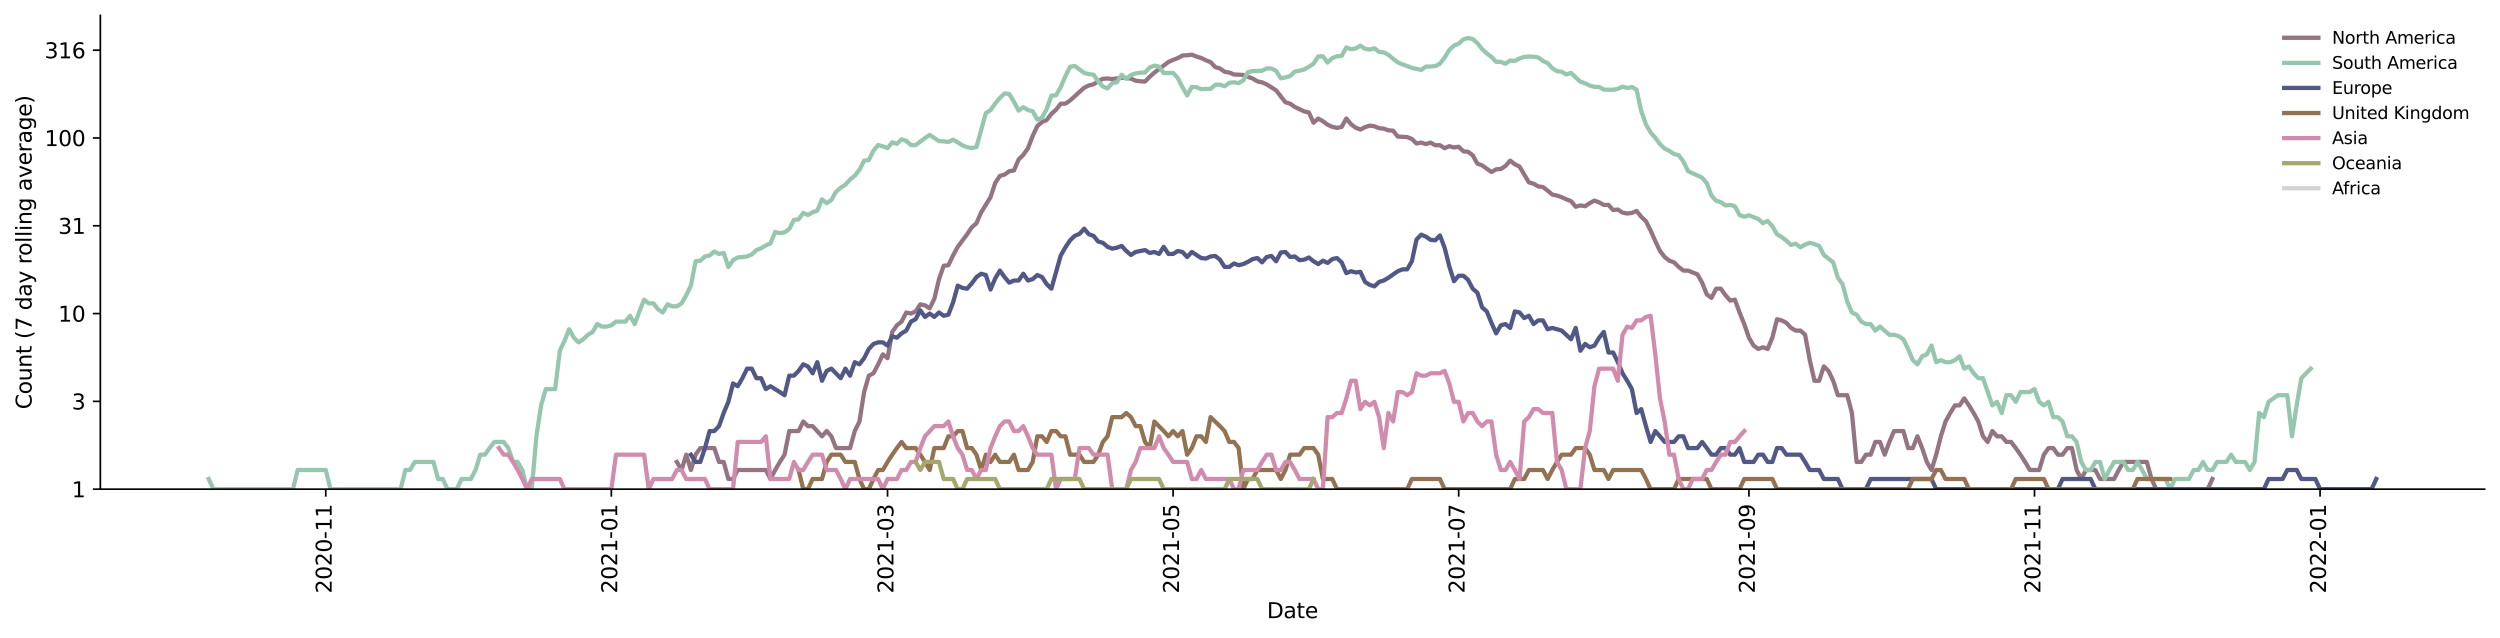 <?xml version="1.0" encoding="utf-8" standalone="no"?>
<!DOCTYPE svg PUBLIC "-//W3C//DTD SVG 1.1//EN"
  "http://www.w3.org/Graphics/SVG/1.1/DTD/svg11.dtd">
<svg height="298.621pt" version="1.1" viewBox="0 0 1170.166 298.621" width="1170.166pt" xmlns="http://www.w3.org/2000/svg" xmlns:xlink="http://www.w3.org/1999/xlink">
 <defs>
  <style type="text/css">*{stroke-linecap:butt;stroke-linejoin:round;}</style>
 </defs>
 <g id="figure_1">
  <g id="patch_1">
   <path d="M 0 298.621 
L 1170.166 298.621 
L 1170.166 0 
L 0 0 
z
" style="fill:#ffffff;"/>
  </g>
  <g id="axes_1">
   <g id="patch_2">
    <path d="M 46.966 228.96 
L 1162.966 228.96 
L 1162.966 7.2 
L 46.966 7.2 
z
" style="fill:#ffffff;"/>
   </g>
   <g id="matplotlib.axis_1">
    <g id="xtick_1">
     <g id="line2d_1">
      <defs>
       <path d="M 0 0 
L 0 3.5 
" id="m17c03d48fb" style="stroke:#000000;stroke-width:0.8;"/>
      </defs>
      <g>
       <use style="stroke:#000000;stroke-width:0.8;" x="152.474" xlink:href="#m17c03d48fb" y="228.96"/>
      </g>
     </g>
     <g id="text_1">
      <!-- 2020-11 -->
      <g transform="translate(155.233 277.743)rotate(-90)scale(0.1 -0.1)">
       <defs>
        <path d="M 1228 531 
L 3431 531 
L 3431 0 
L 469 0 
L 469 531 
Q 828 903 1448 1529 
Q 2069 2156 2228 2338 
Q 2531 2678 2651 2914 
Q 2772 3150 2772 3378 
Q 2772 3750 2511 3984 
Q 2250 4219 1831 4219 
Q 1534 4219 1204 4116 
Q 875 4013 500 3803 
L 500 4441 
Q 881 4594 1212 4672 
Q 1544 4750 1819 4750 
Q 2544 4750 2975 4387 
Q 3406 4025 3406 3419 
Q 3406 3131 3298 2873 
Q 3191 2616 2906 2266 
Q 2828 2175 2409 1742 
Q 1991 1309 1228 531 
z
" id="DejaVuSans-32" transform="scale(0.016)"/>
        <path d="M 2034 4250 
Q 1547 4250 1301 3770 
Q 1056 3291 1056 2328 
Q 1056 1369 1301 889 
Q 1547 409 2034 409 
Q 2525 409 2770 889 
Q 3016 1369 3016 2328 
Q 3016 3291 2770 3770 
Q 2525 4250 2034 4250 
z
M 2034 4750 
Q 2819 4750 3233 4129 
Q 3647 3509 3647 2328 
Q 3647 1150 3233 529 
Q 2819 -91 2034 -91 
Q 1250 -91 836 529 
Q 422 1150 422 2328 
Q 422 3509 836 4129 
Q 1250 4750 2034 4750 
z
" id="DejaVuSans-30" transform="scale(0.016)"/>
        <path d="M 313 2009 
L 1997 2009 
L 1997 1497 
L 313 1497 
L 313 2009 
z
" id="DejaVuSans-2d" transform="scale(0.016)"/>
        <path d="M 794 531 
L 1825 531 
L 1825 4091 
L 703 3866 
L 703 4441 
L 1819 4666 
L 2450 4666 
L 2450 531 
L 3481 531 
L 3481 0 
L 794 0 
L 794 531 
z
" id="DejaVuSans-31" transform="scale(0.016)"/>
       </defs>
       <use xlink:href="#DejaVuSans-32"/>
       <use x="63.623" xlink:href="#DejaVuSans-30"/>
       <use x="127.246" xlink:href="#DejaVuSans-32"/>
       <use x="190.869" xlink:href="#DejaVuSans-30"/>
       <use x="254.492" xlink:href="#DejaVuSans-2d"/>
       <use x="290.576" xlink:href="#DejaVuSans-31"/>
       <use x="354.199" xlink:href="#DejaVuSans-31"/>
      </g>
     </g>
    </g>
    <g id="xtick_2">
     <g id="line2d_2">
      <g>
       <use style="stroke:#000000;stroke-width:0.8;" x="286.14" xlink:href="#m17c03d48fb" y="228.96"/>
      </g>
     </g>
     <g id="text_2">
      <!-- 2021-01 -->
      <g transform="translate(288.899 277.743)rotate(-90)scale(0.1 -0.1)">
       <use xlink:href="#DejaVuSans-32"/>
       <use x="63.623" xlink:href="#DejaVuSans-30"/>
       <use x="127.246" xlink:href="#DejaVuSans-32"/>
       <use x="190.869" xlink:href="#DejaVuSans-31"/>
       <use x="254.492" xlink:href="#DejaVuSans-2d"/>
       <use x="290.576" xlink:href="#DejaVuSans-30"/>
       <use x="354.199" xlink:href="#DejaVuSans-31"/>
      </g>
     </g>
    </g>
    <g id="xtick_3">
     <g id="line2d_3">
      <g>
       <use style="stroke:#000000;stroke-width:0.8;" x="415.423" xlink:href="#m17c03d48fb" y="228.96"/>
      </g>
     </g>
     <g id="text_3">
      <!-- 2021-03 -->
      <g transform="translate(418.182 277.743)rotate(-90)scale(0.1 -0.1)">
       <defs>
        <path d="M 2597 2516 
Q 3050 2419 3304 2112 
Q 3559 1806 3559 1356 
Q 3559 666 3084 287 
Q 2609 -91 1734 -91 
Q 1441 -91 1130 -33 
Q 819 25 488 141 
L 488 750 
Q 750 597 1062 519 
Q 1375 441 1716 441 
Q 2309 441 2620 675 
Q 2931 909 2931 1356 
Q 2931 1769 2642 2001 
Q 2353 2234 1838 2234 
L 1294 2234 
L 1294 2753 
L 1863 2753 
Q 2328 2753 2575 2939 
Q 2822 3125 2822 3475 
Q 2822 3834 2567 4026 
Q 2313 4219 1838 4219 
Q 1578 4219 1281 4162 
Q 984 4106 628 3988 
L 628 4550 
Q 988 4650 1302 4700 
Q 1616 4750 1894 4750 
Q 2613 4750 3031 4423 
Q 3450 4097 3450 3541 
Q 3450 3153 3228 2886 
Q 3006 2619 2597 2516 
z
" id="DejaVuSans-33" transform="scale(0.016)"/>
       </defs>
       <use xlink:href="#DejaVuSans-32"/>
       <use x="63.623" xlink:href="#DejaVuSans-30"/>
       <use x="127.246" xlink:href="#DejaVuSans-32"/>
       <use x="190.869" xlink:href="#DejaVuSans-31"/>
       <use x="254.492" xlink:href="#DejaVuSans-2d"/>
       <use x="290.576" xlink:href="#DejaVuSans-30"/>
       <use x="354.199" xlink:href="#DejaVuSans-33"/>
      </g>
     </g>
    </g>
    <g id="xtick_4">
     <g id="line2d_4">
      <g>
       <use style="stroke:#000000;stroke-width:0.8;" x="549.089" xlink:href="#m17c03d48fb" y="228.96"/>
      </g>
     </g>
     <g id="text_4">
      <!-- 2021-05 -->
      <g transform="translate(551.848 277.743)rotate(-90)scale(0.1 -0.1)">
       <defs>
        <path d="M 691 4666 
L 3169 4666 
L 3169 4134 
L 1269 4134 
L 1269 2991 
Q 1406 3038 1543 3061 
Q 1681 3084 1819 3084 
Q 2600 3084 3056 2656 
Q 3513 2228 3513 1497 
Q 3513 744 3044 326 
Q 2575 -91 1722 -91 
Q 1428 -91 1123 -41 
Q 819 9 494 109 
L 494 744 
Q 775 591 1075 516 
Q 1375 441 1709 441 
Q 2250 441 2565 725 
Q 2881 1009 2881 1497 
Q 2881 1984 2565 2268 
Q 2250 2553 1709 2553 
Q 1456 2553 1204 2497 
Q 953 2441 691 2322 
L 691 4666 
z
" id="DejaVuSans-35" transform="scale(0.016)"/>
       </defs>
       <use xlink:href="#DejaVuSans-32"/>
       <use x="63.623" xlink:href="#DejaVuSans-30"/>
       <use x="127.246" xlink:href="#DejaVuSans-32"/>
       <use x="190.869" xlink:href="#DejaVuSans-31"/>
       <use x="254.492" xlink:href="#DejaVuSans-2d"/>
       <use x="290.576" xlink:href="#DejaVuSans-30"/>
       <use x="354.199" xlink:href="#DejaVuSans-35"/>
      </g>
     </g>
    </g>
    <g id="xtick_5">
     <g id="line2d_5">
      <g>
       <use style="stroke:#000000;stroke-width:0.8;" x="682.755" xlink:href="#m17c03d48fb" y="228.96"/>
      </g>
     </g>
     <g id="text_5">
      <!-- 2021-07 -->
      <g transform="translate(685.514 277.743)rotate(-90)scale(0.1 -0.1)">
       <defs>
        <path d="M 525 4666 
L 3525 4666 
L 3525 4397 
L 1831 0 
L 1172 0 
L 2766 4134 
L 525 4134 
L 525 4666 
z
" id="DejaVuSans-37" transform="scale(0.016)"/>
       </defs>
       <use xlink:href="#DejaVuSans-32"/>
       <use x="63.623" xlink:href="#DejaVuSans-30"/>
       <use x="127.246" xlink:href="#DejaVuSans-32"/>
       <use x="190.869" xlink:href="#DejaVuSans-31"/>
       <use x="254.492" xlink:href="#DejaVuSans-2d"/>
       <use x="290.576" xlink:href="#DejaVuSans-30"/>
       <use x="354.199" xlink:href="#DejaVuSans-37"/>
      </g>
     </g>
    </g>
    <g id="xtick_6">
     <g id="line2d_6">
      <g>
       <use style="stroke:#000000;stroke-width:0.8;" x="818.612" xlink:href="#m17c03d48fb" y="228.96"/>
      </g>
     </g>
     <g id="text_6">
      <!-- 2021-09 -->
      <g transform="translate(821.371 277.743)rotate(-90)scale(0.1 -0.1)">
       <defs>
        <path d="M 703 97 
L 703 672 
Q 941 559 1184 500 
Q 1428 441 1663 441 
Q 2288 441 2617 861 
Q 2947 1281 2994 2138 
Q 2813 1869 2534 1725 
Q 2256 1581 1919 1581 
Q 1219 1581 811 2004 
Q 403 2428 403 3163 
Q 403 3881 828 4315 
Q 1253 4750 1959 4750 
Q 2769 4750 3195 4129 
Q 3622 3509 3622 2328 
Q 3622 1225 3098 567 
Q 2575 -91 1691 -91 
Q 1453 -91 1209 -44 
Q 966 3 703 97 
z
M 1959 2075 
Q 2384 2075 2632 2365 
Q 2881 2656 2881 3163 
Q 2881 3666 2632 3958 
Q 2384 4250 1959 4250 
Q 1534 4250 1286 3958 
Q 1038 3666 1038 3163 
Q 1038 2656 1286 2365 
Q 1534 2075 1959 2075 
z
" id="DejaVuSans-39" transform="scale(0.016)"/>
       </defs>
       <use xlink:href="#DejaVuSans-32"/>
       <use x="63.623" xlink:href="#DejaVuSans-30"/>
       <use x="127.246" xlink:href="#DejaVuSans-32"/>
       <use x="190.869" xlink:href="#DejaVuSans-31"/>
       <use x="254.492" xlink:href="#DejaVuSans-2d"/>
       <use x="290.576" xlink:href="#DejaVuSans-30"/>
       <use x="354.199" xlink:href="#DejaVuSans-39"/>
      </g>
     </g>
    </g>
    <g id="xtick_7">
     <g id="line2d_7">
      <g>
       <use style="stroke:#000000;stroke-width:0.8;" x="952.278" xlink:href="#m17c03d48fb" y="228.96"/>
      </g>
     </g>
     <g id="text_7">
      <!-- 2021-11 -->
      <g transform="translate(955.037 277.743)rotate(-90)scale(0.1 -0.1)">
       <use xlink:href="#DejaVuSans-32"/>
       <use x="63.623" xlink:href="#DejaVuSans-30"/>
       <use x="127.246" xlink:href="#DejaVuSans-32"/>
       <use x="190.869" xlink:href="#DejaVuSans-31"/>
       <use x="254.492" xlink:href="#DejaVuSans-2d"/>
       <use x="290.576" xlink:href="#DejaVuSans-31"/>
       <use x="354.199" xlink:href="#DejaVuSans-31"/>
      </g>
     </g>
    </g>
    <g id="xtick_8">
     <g id="line2d_8">
      <g>
       <use style="stroke:#000000;stroke-width:0.8;" x="1085.943" xlink:href="#m17c03d48fb" y="228.96"/>
      </g>
     </g>
     <g id="text_8">
      <!-- 2022-01 -->
      <g transform="translate(1088.703 277.743)rotate(-90)scale(0.1 -0.1)">
       <use xlink:href="#DejaVuSans-32"/>
       <use x="63.623" xlink:href="#DejaVuSans-30"/>
       <use x="127.246" xlink:href="#DejaVuSans-32"/>
       <use x="190.869" xlink:href="#DejaVuSans-32"/>
       <use x="254.492" xlink:href="#DejaVuSans-2d"/>
       <use x="290.576" xlink:href="#DejaVuSans-30"/>
       <use x="354.199" xlink:href="#DejaVuSans-31"/>
      </g>
     </g>
    </g>
    <g id="text_9">
     <!-- Date -->
     <g transform="translate(593.015 289.341)scale(0.1 -0.1)">
      <defs>
       <path d="M 1259 4147 
L 1259 519 
L 2022 519 
Q 2988 519 3436 956 
Q 3884 1394 3884 2338 
Q 3884 3275 3436 3711 
Q 2988 4147 2022 4147 
L 1259 4147 
z
M 628 4666 
L 1925 4666 
Q 3281 4666 3915 4102 
Q 4550 3538 4550 2338 
Q 4550 1131 3912 565 
Q 3275 0 1925 0 
L 628 0 
L 628 4666 
z
" id="DejaVuSans-44" transform="scale(0.016)"/>
       <path d="M 2194 1759 
Q 1497 1759 1228 1600 
Q 959 1441 959 1056 
Q 959 750 1161 570 
Q 1363 391 1709 391 
Q 2188 391 2477 730 
Q 2766 1069 2766 1631 
L 2766 1759 
L 2194 1759 
z
M 3341 1997 
L 3341 0 
L 2766 0 
L 2766 531 
Q 2569 213 2275 61 
Q 1981 -91 1556 -91 
Q 1019 -91 701 211 
Q 384 513 384 1019 
Q 384 1609 779 1909 
Q 1175 2209 1959 2209 
L 2766 2209 
L 2766 2266 
Q 2766 2663 2505 2880 
Q 2244 3097 1772 3097 
Q 1472 3097 1187 3025 
Q 903 2953 641 2809 
L 641 3341 
Q 956 3463 1253 3523 
Q 1550 3584 1831 3584 
Q 2591 3584 2966 3190 
Q 3341 2797 3341 1997 
z
" id="DejaVuSans-61" transform="scale(0.016)"/>
       <path d="M 1172 4494 
L 1172 3500 
L 2356 3500 
L 2356 3053 
L 1172 3053 
L 1172 1153 
Q 1172 725 1289 603 
Q 1406 481 1766 481 
L 2356 481 
L 2356 0 
L 1766 0 
Q 1100 0 847 248 
Q 594 497 594 1153 
L 594 3053 
L 172 3053 
L 172 3500 
L 594 3500 
L 594 4494 
L 1172 4494 
z
" id="DejaVuSans-74" transform="scale(0.016)"/>
       <path d="M 3597 1894 
L 3597 1613 
L 953 1613 
Q 991 1019 1311 708 
Q 1631 397 2203 397 
Q 2534 397 2845 478 
Q 3156 559 3463 722 
L 3463 178 
Q 3153 47 2828 -22 
Q 2503 -91 2169 -91 
Q 1331 -91 842 396 
Q 353 884 353 1716 
Q 353 2575 817 3079 
Q 1281 3584 2069 3584 
Q 2775 3584 3186 3129 
Q 3597 2675 3597 1894 
z
M 3022 2063 
Q 3016 2534 2758 2815 
Q 2500 3097 2075 3097 
Q 1594 3097 1305 2825 
Q 1016 2553 972 2059 
L 3022 2063 
z
" id="DejaVuSans-65" transform="scale(0.016)"/>
      </defs>
      <use xlink:href="#DejaVuSans-44"/>
      <use x="77.002" xlink:href="#DejaVuSans-61"/>
      <use x="138.281" xlink:href="#DejaVuSans-74"/>
      <use x="177.49" xlink:href="#DejaVuSans-65"/>
     </g>
    </g>
   </g>
   <g id="matplotlib.axis_2">
    <g id="ytick_1">
     <g id="line2d_9">
      <defs>
       <path d="M 0 0 
L -3.5 0 
" id="m9a1243f201" style="stroke:#000000;stroke-width:0.8;"/>
      </defs>
      <g>
       <use style="stroke:#000000;stroke-width:0.8;" x="46.966" xlink:href="#m9a1243f201" y="228.96"/>
      </g>
     </g>
     <g id="text_10">
      <!-- 1 -->
      <g transform="translate(33.603 232.759)scale(0.1 -0.1)">
       <use xlink:href="#DejaVuSans-31"/>
      </g>
     </g>
    </g>
    <g id="ytick_2">
     <g id="line2d_10">
      <g>
       <use style="stroke:#000000;stroke-width:0.8;" x="46.966" xlink:href="#m9a1243f201" y="187.866"/>
      </g>
     </g>
     <g id="text_11">
      <!-- 3 -->
      <g transform="translate(33.603 191.665)scale(0.1 -0.1)">
       <use xlink:href="#DejaVuSans-33"/>
      </g>
     </g>
    </g>
    <g id="ytick_3">
     <g id="line2d_11">
      <g>
       <use style="stroke:#000000;stroke-width:0.8;" x="46.966" xlink:href="#m9a1243f201" y="146.772"/>
      </g>
     </g>
     <g id="text_12">
      <!-- 10 -->
      <g transform="translate(27.241 150.571)scale(0.1 -0.1)">
       <use xlink:href="#DejaVuSans-31"/>
       <use x="63.623" xlink:href="#DejaVuSans-30"/>
      </g>
     </g>
    </g>
    <g id="ytick_4">
     <g id="line2d_12">
      <g>
       <use style="stroke:#000000;stroke-width:0.8;" x="46.966" xlink:href="#m9a1243f201" y="105.678"/>
      </g>
     </g>
     <g id="text_13">
      <!-- 31 -->
      <g transform="translate(27.241 109.477)scale(0.1 -0.1)">
       <use xlink:href="#DejaVuSans-33"/>
       <use x="63.623" xlink:href="#DejaVuSans-31"/>
      </g>
     </g>
    </g>
    <g id="ytick_5">
     <g id="line2d_13">
      <g>
       <use style="stroke:#000000;stroke-width:0.8;" x="46.966" xlink:href="#m9a1243f201" y="64.583"/>
      </g>
     </g>
     <g id="text_14">
      <!-- 100 -->
      <g transform="translate(20.878 68.383)scale(0.1 -0.1)">
       <use xlink:href="#DejaVuSans-31"/>
       <use x="63.623" xlink:href="#DejaVuSans-30"/>
       <use x="127.246" xlink:href="#DejaVuSans-30"/>
      </g>
     </g>
    </g>
    <g id="ytick_6">
     <g id="line2d_14">
      <g>
       <use style="stroke:#000000;stroke-width:0.8;" x="46.966" xlink:href="#m9a1243f201" y="23.489"/>
      </g>
     </g>
     <g id="text_15">
      <!-- 316 -->
      <g transform="translate(20.878 27.288)scale(0.1 -0.1)">
       <defs>
        <path d="M 2113 2584 
Q 1688 2584 1439 2293 
Q 1191 2003 1191 1497 
Q 1191 994 1439 701 
Q 1688 409 2113 409 
Q 2538 409 2786 701 
Q 3034 994 3034 1497 
Q 3034 2003 2786 2293 
Q 2538 2584 2113 2584 
z
M 3366 4563 
L 3366 3988 
Q 3128 4100 2886 4159 
Q 2644 4219 2406 4219 
Q 1781 4219 1451 3797 
Q 1122 3375 1075 2522 
Q 1259 2794 1537 2939 
Q 1816 3084 2150 3084 
Q 2853 3084 3261 2657 
Q 3669 2231 3669 1497 
Q 3669 778 3244 343 
Q 2819 -91 2113 -91 
Q 1303 -91 875 529 
Q 447 1150 447 2328 
Q 447 3434 972 4092 
Q 1497 4750 2381 4750 
Q 2619 4750 2861 4703 
Q 3103 4656 3366 4563 
z
" id="DejaVuSans-36" transform="scale(0.016)"/>
       </defs>
       <use xlink:href="#DejaVuSans-33"/>
       <use x="63.623" xlink:href="#DejaVuSans-31"/>
       <use x="127.246" xlink:href="#DejaVuSans-36"/>
      </g>
     </g>
    </g>
    <g id="text_16">
     <!-- Count (7 day rolling average) -->
     <g transform="translate(14.798 191.548)rotate(-90)scale(0.1 -0.1)">
      <defs>
       <path d="M 4122 4306 
L 4122 3641 
Q 3803 3938 3442 4084 
Q 3081 4231 2675 4231 
Q 1875 4231 1450 3742 
Q 1025 3253 1025 2328 
Q 1025 1406 1450 917 
Q 1875 428 2675 428 
Q 3081 428 3442 575 
Q 3803 722 4122 1019 
L 4122 359 
Q 3791 134 3420 21 
Q 3050 -91 2638 -91 
Q 1578 -91 968 557 
Q 359 1206 359 2328 
Q 359 3453 968 4101 
Q 1578 4750 2638 4750 
Q 3056 4750 3426 4639 
Q 3797 4528 4122 4306 
z
" id="DejaVuSans-43" transform="scale(0.016)"/>
       <path d="M 1959 3097 
Q 1497 3097 1228 2736 
Q 959 2375 959 1747 
Q 959 1119 1226 758 
Q 1494 397 1959 397 
Q 2419 397 2687 759 
Q 2956 1122 2956 1747 
Q 2956 2369 2687 2733 
Q 2419 3097 1959 3097 
z
M 1959 3584 
Q 2709 3584 3137 3096 
Q 3566 2609 3566 1747 
Q 3566 888 3137 398 
Q 2709 -91 1959 -91 
Q 1206 -91 779 398 
Q 353 888 353 1747 
Q 353 2609 779 3096 
Q 1206 3584 1959 3584 
z
" id="DejaVuSans-6f" transform="scale(0.016)"/>
       <path d="M 544 1381 
L 544 3500 
L 1119 3500 
L 1119 1403 
Q 1119 906 1312 657 
Q 1506 409 1894 409 
Q 2359 409 2629 706 
Q 2900 1003 2900 1516 
L 2900 3500 
L 3475 3500 
L 3475 0 
L 2900 0 
L 2900 538 
Q 2691 219 2414 64 
Q 2138 -91 1772 -91 
Q 1169 -91 856 284 
Q 544 659 544 1381 
z
M 1991 3584 
L 1991 3584 
z
" id="DejaVuSans-75" transform="scale(0.016)"/>
       <path d="M 3513 2113 
L 3513 0 
L 2938 0 
L 2938 2094 
Q 2938 2591 2744 2837 
Q 2550 3084 2163 3084 
Q 1697 3084 1428 2787 
Q 1159 2491 1159 1978 
L 1159 0 
L 581 0 
L 581 3500 
L 1159 3500 
L 1159 2956 
Q 1366 3272 1645 3428 
Q 1925 3584 2291 3584 
Q 2894 3584 3203 3211 
Q 3513 2838 3513 2113 
z
" id="DejaVuSans-6e" transform="scale(0.016)"/>
       <path id="DejaVuSans-20" transform="scale(0.016)"/>
       <path d="M 1984 4856 
Q 1566 4138 1362 3434 
Q 1159 2731 1159 2009 
Q 1159 1288 1364 580 
Q 1569 -128 1984 -844 
L 1484 -844 
Q 1016 -109 783 600 
Q 550 1309 550 2009 
Q 550 2706 781 3412 
Q 1013 4119 1484 4856 
L 1984 4856 
z
" id="DejaVuSans-28" transform="scale(0.016)"/>
       <path d="M 2906 2969 
L 2906 4863 
L 3481 4863 
L 3481 0 
L 2906 0 
L 2906 525 
Q 2725 213 2448 61 
Q 2172 -91 1784 -91 
Q 1150 -91 751 415 
Q 353 922 353 1747 
Q 353 2572 751 3078 
Q 1150 3584 1784 3584 
Q 2172 3584 2448 3432 
Q 2725 3281 2906 2969 
z
M 947 1747 
Q 947 1113 1208 752 
Q 1469 391 1925 391 
Q 2381 391 2643 752 
Q 2906 1113 2906 1747 
Q 2906 2381 2643 2742 
Q 2381 3103 1925 3103 
Q 1469 3103 1208 2742 
Q 947 2381 947 1747 
z
" id="DejaVuSans-64" transform="scale(0.016)"/>
       <path d="M 2059 -325 
Q 1816 -950 1584 -1140 
Q 1353 -1331 966 -1331 
L 506 -1331 
L 506 -850 
L 844 -850 
Q 1081 -850 1212 -737 
Q 1344 -625 1503 -206 
L 1606 56 
L 191 3500 
L 800 3500 
L 1894 763 
L 2988 3500 
L 3597 3500 
L 2059 -325 
z
" id="DejaVuSans-79" transform="scale(0.016)"/>
       <path d="M 2631 2963 
Q 2534 3019 2420 3045 
Q 2306 3072 2169 3072 
Q 1681 3072 1420 2755 
Q 1159 2438 1159 1844 
L 1159 0 
L 581 0 
L 581 3500 
L 1159 3500 
L 1159 2956 
Q 1341 3275 1631 3429 
Q 1922 3584 2338 3584 
Q 2397 3584 2469 3576 
Q 2541 3569 2628 3553 
L 2631 2963 
z
" id="DejaVuSans-72" transform="scale(0.016)"/>
       <path d="M 603 4863 
L 1178 4863 
L 1178 0 
L 603 0 
L 603 4863 
z
" id="DejaVuSans-6c" transform="scale(0.016)"/>
       <path d="M 603 3500 
L 1178 3500 
L 1178 0 
L 603 0 
L 603 3500 
z
M 603 4863 
L 1178 4863 
L 1178 4134 
L 603 4134 
L 603 4863 
z
" id="DejaVuSans-69" transform="scale(0.016)"/>
       <path d="M 2906 1791 
Q 2906 2416 2648 2759 
Q 2391 3103 1925 3103 
Q 1463 3103 1205 2759 
Q 947 2416 947 1791 
Q 947 1169 1205 825 
Q 1463 481 1925 481 
Q 2391 481 2648 825 
Q 2906 1169 2906 1791 
z
M 3481 434 
Q 3481 -459 3084 -895 
Q 2688 -1331 1869 -1331 
Q 1566 -1331 1297 -1286 
Q 1028 -1241 775 -1147 
L 775 -588 
Q 1028 -725 1275 -790 
Q 1522 -856 1778 -856 
Q 2344 -856 2625 -561 
Q 2906 -266 2906 331 
L 2906 616 
Q 2728 306 2450 153 
Q 2172 0 1784 0 
Q 1141 0 747 490 
Q 353 981 353 1791 
Q 353 2603 747 3093 
Q 1141 3584 1784 3584 
Q 2172 3584 2450 3431 
Q 2728 3278 2906 2969 
L 2906 3500 
L 3481 3500 
L 3481 434 
z
" id="DejaVuSans-67" transform="scale(0.016)"/>
       <path d="M 191 3500 
L 800 3500 
L 1894 563 
L 2988 3500 
L 3597 3500 
L 2284 0 
L 1503 0 
L 191 3500 
z
" id="DejaVuSans-76" transform="scale(0.016)"/>
       <path d="M 513 4856 
L 1013 4856 
Q 1481 4119 1714 3412 
Q 1947 2706 1947 2009 
Q 1947 1309 1714 600 
Q 1481 -109 1013 -844 
L 513 -844 
Q 928 -128 1133 580 
Q 1338 1288 1338 2009 
Q 1338 2731 1133 3434 
Q 928 4138 513 4856 
z
" id="DejaVuSans-29" transform="scale(0.016)"/>
      </defs>
      <use xlink:href="#DejaVuSans-43"/>
      <use x="69.824" xlink:href="#DejaVuSans-6f"/>
      <use x="131.006" xlink:href="#DejaVuSans-75"/>
      <use x="194.385" xlink:href="#DejaVuSans-6e"/>
      <use x="257.764" xlink:href="#DejaVuSans-74"/>
      <use x="296.973" xlink:href="#DejaVuSans-20"/>
      <use x="328.76" xlink:href="#DejaVuSans-28"/>
      <use x="367.773" xlink:href="#DejaVuSans-37"/>
      <use x="431.396" xlink:href="#DejaVuSans-20"/>
      <use x="463.184" xlink:href="#DejaVuSans-64"/>
      <use x="526.66" xlink:href="#DejaVuSans-61"/>
      <use x="587.939" xlink:href="#DejaVuSans-79"/>
      <use x="647.119" xlink:href="#DejaVuSans-20"/>
      <use x="678.906" xlink:href="#DejaVuSans-72"/>
      <use x="717.77" xlink:href="#DejaVuSans-6f"/>
      <use x="778.951" xlink:href="#DejaVuSans-6c"/>
      <use x="806.734" xlink:href="#DejaVuSans-6c"/>
      <use x="834.518" xlink:href="#DejaVuSans-69"/>
      <use x="862.301" xlink:href="#DejaVuSans-6e"/>
      <use x="925.68" xlink:href="#DejaVuSans-67"/>
      <use x="989.156" xlink:href="#DejaVuSans-20"/>
      <use x="1020.943" xlink:href="#DejaVuSans-61"/>
      <use x="1082.223" xlink:href="#DejaVuSans-76"/>
      <use x="1141.402" xlink:href="#DejaVuSans-65"/>
      <use x="1202.926" xlink:href="#DejaVuSans-72"/>
      <use x="1244.039" xlink:href="#DejaVuSans-61"/>
      <use x="1305.318" xlink:href="#DejaVuSans-67"/>
      <use x="1368.795" xlink:href="#DejaVuSans-65"/>
      <use x="1430.318" xlink:href="#DejaVuSans-29"/>
     </g>
    </g>
   </g>
   <g id="line2d_15">
    <path clip-path="url(#pae7132bdf0)" d="M 316.817 216.229 
L 319.008 219.99 
L 321.2 212.827 
L 323.391 219.99 
L 325.582 212.827 
L 327.773 209.721 
L 334.347 209.721 
L 336.538 216.229 
L 338.73 216.229 
L 340.921 224.194 
L 343.112 224.194 
L 345.303 219.99 
L 358.451 219.99 
L 360.642 224.194 
L 362.833 219.99 
L 365.025 216.229 
L 367.216 212.827 
L 369.407 201.756 
L 373.79 201.756 
L 375.981 197.289 
L 378.172 199.453 
L 380.363 199.453 
L 384.746 204.219 
L 386.937 201.756 
L 389.128 204.219 
L 391.319 209.721 
L 397.893 209.721 
L 400.084 201.756 
L 402.276 197.289 
L 404.467 183.523 
L 406.658 175.845 
L 408.849 174.711 
L 411.041 170.507 
L 413.232 165.865 
L 415.423 167.65 
L 417.614 155.38 
L 419.806 152.274 
L 421.997 150.532 
L 424.188 146.265 
L 426.379 146.772 
L 428.571 145.766 
L 430.762 142.454 
L 432.953 142.909 
L 435.144 144.309 
L 437.336 139.841 
L 439.527 130.639 
L 441.718 124.402 
L 443.909 124.131 
L 446.101 119.568 
L 448.292 115.523 
L 452.674 109.658 
L 454.865 106.387 
L 457.057 104.466 
L 459.248 99.39 
L 463.63 92.301 
L 465.822 85.645 
L 468.013 82.31 
L 470.204 81.729 
L 472.395 80.117 
L 474.587 79.803 
L 476.778 74.648 
L 478.969 72.485 
L 481.16 69.379 
L 483.352 63.677 
L 485.543 58.979 
L 487.734 57.111 
L 489.925 56.173 
L 492.117 53.309 
L 494.308 51.321 
L 496.499 48.548 
L 498.69 48.515 
L 500.882 47.019 
L 507.455 41.061 
L 509.647 39.996 
L 511.838 39.462 
L 514.029 38.004 
L 516.22 36.86 
L 518.412 36.743 
L 520.603 37.001 
L 524.985 36.394 
L 527.177 36.51 
L 529.368 36.813 
L 531.559 37.762 
L 533.75 38.052 
L 535.941 38.149 
L 538.133 35.934 
L 540.324 33.999 
L 546.898 29.017 
L 549.089 28.033 
L 551.28 27.2 
L 553.471 25.969 
L 555.663 25.883 
L 557.854 25.574 
L 560.045 26.474 
L 562.236 27.147 
L 564.428 28.217 
L 566.619 29.074 
L 568.81 31.411 
L 571.001 32.041 
L 573.193 33.59 
L 575.384 33.956 
L 577.575 34.854 
L 581.958 35.076 
L 584.149 36.003 
L 586.34 36.743 
L 588.531 38.076 
L 590.723 38.565 
L 592.914 39.487 
L 597.296 42.296 
L 601.679 47.871 
L 603.87 48.548 
L 606.061 50.077 
L 610.444 52.139 
L 612.635 52.646 
L 614.826 57.444 
L 617.017 55.494 
L 619.209 56.741 
L 621.4 58.374 
L 623.591 59.374 
L 625.782 59.862 
L 627.974 59.418 
L 630.165 55.455 
L 632.356 58.118 
L 634.547 59.773 
L 636.739 60.629 
L 638.93 59.506 
L 641.121 58.805 
L 643.312 59.11 
L 645.504 59.996 
L 647.695 60.221 
L 649.886 60.996 
L 652.077 61.181 
L 654.269 63.927 
L 658.651 64.178 
L 660.842 65.045 
L 663.034 67.174 
L 665.225 66.738 
L 667.416 67.449 
L 669.607 66.738 
L 671.799 68.006 
L 673.99 67.95 
L 676.181 69.379 
L 678.372 68.401 
L 680.564 69.031 
L 682.755 68.686 
L 684.946 70.807 
L 687.137 71.05 
L 689.328 72.676 
L 691.52 76.593 
L 693.711 77.387 
L 698.093 80.513 
L 700.285 79.261 
L 702.476 79.107 
L 704.667 77.681 
L 706.858 75.193 
L 709.05 76.88 
L 711.241 77.976 
L 715.623 85.371 
L 717.815 86.015 
L 720.006 87.245 
L 722.197 87.534 
L 724.388 89.223 
L 726.58 91.102 
L 728.771 91.533 
L 730.962 92.301 
L 733.153 93.313 
L 735.345 94.12 
L 737.536 96.783 
L 739.727 96.16 
L 741.918 96.533 
L 744.11 95.066 
L 746.301 93.887 
L 748.492 94.708 
L 750.683 95.914 
L 752.875 95.914 
L 755.066 98.324 
L 757.257 98.063 
L 759.448 99.525 
L 761.639 99.935 
L 763.831 99.661 
L 766.022 98.72 
L 768.213 101.478 
L 770.404 103.543 
L 772.596 107.899 
L 774.787 112.862 
L 776.978 117.488 
L 779.169 120.289 
L 781.361 122.031 
L 783.552 122.804 
L 785.743 124.951 
L 787.934 126.651 
L 790.126 126.651 
L 794.508 128.436 
L 796.699 132.299 
L 798.891 137.801 
L 801.082 139.424 
L 803.273 135.128 
L 805.464 135.128 
L 807.656 138.2 
L 809.847 140.691 
L 812.038 140.264 
L 814.229 146.265 
L 816.421 151.684 
L 818.612 158.075 
L 820.803 161.758 
L 822.994 163.345 
L 825.186 162.542 
L 827.377 163.345 
L 829.568 158.075 
L 831.759 149.417 
L 833.951 149.97 
L 836.142 151.104 
L 838.333 153.484 
L 840.524 154.737 
L 842.715 154.737 
L 844.907 156.702 
L 847.098 168.577 
L 849.289 178.225 
L 851.48 178.225 
L 853.672 171.513 
L 855.863 173.613 
L 858.054 178.225 
L 860.245 184.98 
L 864.628 184.98 
L 866.819 193.319 
L 869.01 216.229 
L 871.202 216.229 
L 873.393 212.827 
L 875.584 212.827 
L 877.775 206.864 
L 879.967 206.864 
L 882.158 212.827 
L 884.349 206.864 
L 886.54 201.756 
L 890.923 201.756 
L 893.114 209.721 
L 895.305 209.721 
L 897.497 204.219 
L 899.688 209.721 
L 901.879 216.229 
L 904.07 219.99 
L 906.262 212.827 
L 908.453 204.219 
L 910.644 197.289 
L 912.835 193.319 
L 915.026 189.746 
L 917.218 189.746 
L 919.409 186.499 
L 921.6 189.746 
L 923.791 193.319 
L 925.983 197.289 
L 928.174 204.219 
L 930.365 206.864 
L 932.556 201.756 
L 934.748 204.219 
L 936.939 204.219 
L 939.13 206.864 
L 941.321 206.864 
L 943.513 209.721 
L 945.704 212.827 
L 947.895 216.229 
L 950.086 219.99 
L 954.469 219.99 
L 956.66 212.827 
L 958.851 209.721 
L 961.043 209.721 
L 963.234 212.827 
L 965.425 212.827 
L 967.616 209.721 
L 969.808 209.721 
L 971.999 219.99 
L 974.19 224.194 
L 976.381 219.99 
L 980.764 219.99 
L 982.955 224.194 
L 989.529 224.194 
L 991.72 219.99 
L 993.911 216.229 
L 1004.867 216.229 
L 1007.059 224.194 
L 1009.25 228.96 
L 1033.354 228.96 
L 1035.545 224.194 
L 1035.545 224.194 
" style="fill:none;stroke:#947383;stroke-linecap:square;stroke-width:2;"/>
   </g>
   <g id="line2d_16">
    <path clip-path="url(#pae7132bdf0)" d="M 97.693 224.194 
L 99.884 228.96 
L 137.135 228.96 
L 139.327 219.99 
L 152.474 219.99 
L 154.665 228.96 
L 187.534 228.96 
L 189.725 219.99 
L 191.916 219.99 
L 194.108 216.229 
L 202.873 216.229 
L 205.064 224.194 
L 207.255 224.194 
L 209.446 228.96 
L 213.829 228.96 
L 216.02 224.194 
L 220.402 224.194 
L 222.594 219.99 
L 224.785 212.827 
L 226.976 212.827 
L 229.167 209.721 
L 231.359 206.864 
L 235.741 206.864 
L 237.932 209.721 
L 240.124 216.229 
L 242.315 216.229 
L 244.506 219.99 
L 246.697 228.96 
L 248.889 228.96 
L 251.08 204.219 
L 253.271 189.746 
L 255.462 182.123 
L 259.845 182.123 
L 262.036 164.165 
L 264.227 159.503 
L 266.419 154.105 
L 268.61 158.075 
L 270.801 160.239 
L 272.992 158.782 
L 275.184 156.702 
L 277.375 155.38 
L 279.566 151.684 
L 281.757 152.874 
L 283.949 152.874 
L 286.14 152.274 
L 288.331 150.532 
L 292.714 150.532 
L 294.905 147.806 
L 297.096 151.684 
L 299.287 145.766 
L 301.478 140.264 
L 303.67 142.005 
L 305.861 142.005 
L 308.052 144.788 
L 310.243 146.265 
L 312.435 142.454 
L 314.626 143.37 
L 316.817 143.37 
L 319.008 142.005 
L 321.2 138.2 
L 323.391 133.685 
L 325.582 122.286 
L 327.773 122.031 
L 329.965 120.047 
L 332.156 119.568 
L 334.347 117.713 
L 336.538 118.861 
L 338.73 118.398 
L 340.921 124.951 
L 343.112 121.776 
L 345.303 120.533 
L 349.686 120.047 
L 351.877 119.095 
L 354.068 117.042 
L 356.26 116.166 
L 358.451 114.891 
L 360.642 113.862 
L 362.833 108.593 
L 365.025 109.121 
L 367.216 108.768 
L 369.407 107.22 
L 371.598 102.941 
L 373.79 102.643 
L 375.981 99.661 
L 378.172 100.628 
L 380.363 99.39 
L 382.554 98.587 
L 384.746 93.313 
L 386.937 95.066 
L 389.128 93.656 
L 391.319 89.735 
L 393.511 87.827 
L 395.702 86.483 
L 397.893 84.027 
L 400.084 82.227 
L 402.276 79.492 
L 404.467 75.193 
L 406.658 74.92 
L 408.849 70.504 
L 411.041 67.894 
L 413.232 68.514 
L 415.423 69.32 
L 417.614 66.63 
L 419.806 67.339 
L 421.997 65.201 
L 424.188 65.934 
L 426.379 67.894 
L 428.571 67.894 
L 432.953 64.634 
L 435.144 63.134 
L 439.527 66.04 
L 441.718 66.147 
L 443.909 66.468 
L 446.101 65.357 
L 448.292 66.63 
L 450.483 68.062 
L 452.674 68.915 
L 454.865 69.262 
L 457.057 68.8 
L 461.439 52.939 
L 463.63 51.568 
L 465.822 48.45 
L 468.013 45.854 
L 470.204 43.745 
L 472.395 43.973 
L 474.587 47.585 
L 476.778 51.781 
L 478.969 50.179 
L 481.16 51.497 
L 483.352 52.103 
L 485.543 56.012 
L 487.734 55.062 
L 489.925 51.006 
L 492.117 44.813 
L 494.308 44.608 
L 496.499 40.746 
L 498.69 35.593 
L 500.882 31.251 
L 503.073 30.872 
L 507.455 34.108 
L 509.647 34.699 
L 511.838 34.965 
L 514.029 38.052 
L 516.22 40.511 
L 518.412 41.379 
L 520.603 38.911 
L 522.794 38.467 
L 524.985 35.009 
L 527.177 36.93 
L 529.368 35.098 
L 531.559 34.369 
L 533.75 33.999 
L 535.941 33.956 
L 538.133 31.573 
L 540.324 30.714 
L 542.515 31.211 
L 544.706 34.216 
L 549.089 34.129 
L 551.28 36.51 
L 553.471 40.824 
L 555.663 44.667 
L 557.854 40.668 
L 560.045 40.798 
L 562.236 41.754 
L 564.428 41.593 
L 566.619 41.593 
L 568.81 39.715 
L 571.001 39.613 
L 573.193 40.382 
L 575.384 38.738 
L 577.575 38.516 
L 579.766 38.886 
L 581.958 37.618 
L 584.149 33.74 
L 586.34 33.25 
L 588.531 33.25 
L 590.723 33.08 
L 592.914 32.02 
L 595.105 32.041 
L 597.296 33.165 
L 599.488 36.649 
L 601.679 36.255 
L 603.87 35.593 
L 606.061 33.505 
L 608.252 33.08 
L 610.444 32.515 
L 612.635 31.231 
L 614.826 29.817 
L 617.017 26.422 
L 619.209 26.352 
L 621.4 29.263 
L 623.591 27.2 
L 625.782 26.317 
L 627.974 26.23 
L 630.165 22.185 
L 632.356 23.034 
L 634.547 22.67 
L 636.739 21.355 
L 638.93 22.828 
L 641.121 23.194 
L 643.312 22.591 
L 645.504 24.298 
L 647.695 24.513 
L 649.886 25.66 
L 652.077 27.524 
L 654.269 29.187 
L 656.46 30.165 
L 658.651 30.911 
L 660.842 31.776 
L 665.225 32.724 
L 667.416 31.191 
L 669.607 31.131 
L 671.799 30.892 
L 673.99 29.817 
L 676.181 26.933 
L 678.372 23.354 
L 680.564 21.324 
L 682.755 20.425 
L 684.946 18.453 
L 687.137 17.76 
L 689.328 18.314 
L 691.52 20.204 
L 693.711 22.939 
L 695.902 24.981 
L 698.093 26.615 
L 700.285 28.923 
L 702.476 28.961 
L 704.667 29.836 
L 706.858 28.309 
L 709.05 28.55 
L 711.241 27.362 
L 713.432 26.632 
L 715.623 26.474 
L 717.815 26.562 
L 720.006 26.862 
L 722.197 28.55 
L 724.388 29.51 
L 726.58 31.918 
L 728.771 33.313 
L 730.962 33.569 
L 733.153 34.854 
L 735.345 34.108 
L 737.536 36.301 
L 739.727 38.247 
L 741.918 38.986 
L 744.11 40.072 
L 746.301 40.668 
L 748.492 40.694 
L 750.683 41.942 
L 755.066 42.024 
L 757.257 41.566 
L 759.448 40.589 
L 761.639 41.167 
L 763.831 40.772 
L 766.022 41.97 
L 768.213 51.959 
L 770.404 58.246 
L 772.596 61.978 
L 774.787 64.482 
L 776.978 67.449 
L 779.169 69.554 
L 781.361 70.625 
L 783.552 72.105 
L 785.743 72.612 
L 787.934 75.608 
L 790.126 80.117 
L 796.699 83.158 
L 798.891 85.738 
L 801.082 91.533 
L 803.273 94.003 
L 805.464 94.59 
L 807.656 96.16 
L 809.847 95.914 
L 812.038 96.533 
L 814.229 100.628 
L 816.421 101.478 
L 818.612 100.768 
L 822.994 102.495 
L 825.186 104.466 
L 827.377 103.392 
L 829.568 105.897 
L 831.759 109.658 
L 833.951 110.943 
L 836.142 112.666 
L 838.333 114.683 
L 840.524 114.066 
L 842.715 115.736 
L 844.907 114.476 
L 847.098 113.66 
L 849.289 114.27 
L 851.48 115.1 
L 853.672 119.331 
L 858.054 122.804 
L 860.245 129.995 
L 862.437 132.985 
L 864.628 141.124 
L 866.819 146.265 
L 869.01 147.285 
L 871.202 150.532 
L 873.393 151.684 
L 875.584 151.684 
L 877.775 154.737 
L 879.967 152.874 
L 884.349 156.702 
L 886.54 156.702 
L 888.732 157.382 
L 890.923 158.782 
L 893.114 163.345 
L 895.305 168.577 
L 897.497 170.507 
L 899.688 166.747 
L 901.879 165.865 
L 904.07 161.758 
L 906.262 169.529 
L 908.453 168.577 
L 910.644 169.529 
L 912.835 169.529 
L 915.026 168.577 
L 917.218 166.747 
L 919.409 172.548 
L 921.6 171.513 
L 923.791 174.711 
L 925.983 177.015 
L 928.174 177.015 
L 932.556 189.746 
L 934.748 188.086 
L 936.939 193.319 
L 939.13 184.98 
L 941.321 184.98 
L 943.513 188.086 
L 945.704 183.523 
L 950.086 183.523 
L 952.278 182.123 
L 954.469 188.086 
L 956.66 189.746 
L 958.851 188.086 
L 961.043 195.248 
L 963.234 195.248 
L 965.425 197.289 
L 967.616 204.219 
L 969.808 204.219 
L 971.999 206.864 
L 974.19 216.229 
L 976.381 219.99 
L 978.573 219.99 
L 980.764 216.229 
L 982.955 216.229 
L 985.146 224.194 
L 987.338 219.99 
L 989.529 216.229 
L 993.911 216.229 
L 996.102 219.99 
L 998.294 219.99 
L 1000.485 216.229 
L 1002.676 219.99 
L 1004.867 224.194 
L 1013.632 224.194 
L 1015.824 228.96 
L 1018.015 224.194 
L 1024.589 224.194 
L 1026.78 219.99 
L 1028.971 219.99 
L 1031.162 216.229 
L 1033.354 219.99 
L 1035.545 219.99 
L 1037.736 216.229 
L 1042.119 216.229 
L 1044.31 212.827 
L 1046.501 216.229 
L 1050.884 216.229 
L 1053.075 219.99 
L 1055.266 216.229 
L 1057.457 193.319 
L 1059.649 195.248 
L 1061.84 188.086 
L 1066.222 184.98 
L 1070.605 184.98 
L 1072.796 204.219 
L 1074.987 189.746 
L 1077.178 177.015 
L 1081.561 172.548 
L 1081.561 172.548 
" style="fill:none;stroke:#96c6ad;stroke-linecap:square;stroke-width:2;"/>
   </g>
   <g id="line2d_17">
    <path clip-path="url(#pae7132bdf0)" d="M 323.391 212.827 
L 325.582 216.229 
L 327.773 216.229 
L 329.965 209.721 
L 332.156 201.756 
L 334.347 201.756 
L 336.538 199.453 
L 338.73 193.319 
L 340.921 188.086 
L 343.112 179.478 
L 345.303 180.776 
L 347.495 177.015 
L 349.686 172.548 
L 351.877 172.548 
L 354.068 177.015 
L 356.26 177.015 
L 358.451 182.123 
L 360.642 180.776 
L 365.025 183.523 
L 367.216 184.98 
L 369.407 175.845 
L 371.598 175.845 
L 373.79 173.613 
L 375.981 170.507 
L 378.172 171.513 
L 380.363 174.711 
L 382.554 169.529 
L 384.746 178.225 
L 386.937 173.613 
L 389.128 172.548 
L 393.511 177.015 
L 395.702 172.548 
L 397.893 175.845 
L 400.084 169.529 
L 402.276 170.507 
L 404.467 167.65 
L 406.658 163.345 
L 408.849 160.99 
L 411.041 160.239 
L 413.232 160.239 
L 415.423 161.758 
L 417.614 157.382 
L 419.806 158.075 
L 421.997 156.035 
L 424.188 154.737 
L 426.379 150.532 
L 428.571 149.417 
L 430.762 145.274 
L 432.953 148.335 
L 435.144 146.772 
L 437.336 148.335 
L 439.527 146.265 
L 441.718 147.806 
L 443.909 147.285 
L 446.101 141.562 
L 448.292 133.685 
L 450.483 134.762 
L 452.674 135.128 
L 454.865 132.641 
L 457.057 129.678 
L 459.248 128.133 
L 461.439 128.743 
L 463.63 135.498 
L 465.822 130.316 
L 468.013 126.651 
L 470.204 129.678 
L 472.395 132.299 
L 474.587 131.294 
L 476.778 131.294 
L 478.969 128.133 
L 481.16 131.294 
L 483.352 130.639 
L 485.543 128.743 
L 487.734 129.678 
L 489.925 132.985 
L 492.117 135.128 
L 496.499 119.568 
L 498.69 115.736 
L 500.882 112.47 
L 503.073 110.387 
L 505.264 109.478 
L 507.455 107.052 
L 509.647 109.658 
L 511.838 110.387 
L 514.029 113.06 
L 516.22 113.66 
L 518.412 115.523 
L 520.603 116.383 
L 522.794 115.95 
L 524.985 115.1 
L 527.177 117.488 
L 529.368 119.331 
L 531.559 117.94 
L 535.941 117.042 
L 538.133 118.398 
L 540.324 117.94 
L 542.515 118.861 
L 544.706 115.523 
L 546.898 118.861 
L 549.089 118.861 
L 551.28 117.488 
L 553.471 117.94 
L 555.663 120.289 
L 557.854 117.94 
L 562.236 120.778 
L 564.428 121.025 
L 566.619 120.047 
L 568.81 119.807 
L 571.001 121.524 
L 573.193 124.951 
L 575.384 124.951 
L 577.575 123.329 
L 579.766 124.131 
L 581.958 123.594 
L 584.149 122.544 
L 586.34 121.274 
L 588.531 120.778 
L 590.723 122.804 
L 592.914 120.289 
L 595.105 119.807 
L 597.296 122.286 
L 599.488 118.168 
L 601.679 117.94 
L 603.87 120.289 
L 606.061 120.047 
L 608.252 121.776 
L 610.444 121.524 
L 612.635 120.533 
L 614.826 122.286 
L 617.017 123.594 
L 619.209 122.031 
L 621.4 123.065 
L 623.591 121.274 
L 625.782 120.778 
L 627.974 122.804 
L 630.165 127.831 
L 632.356 126.943 
L 634.547 127.533 
L 636.739 127.237 
L 638.93 131.961 
L 641.121 133.334 
L 643.312 134.041 
L 645.504 131.961 
L 647.695 131.294 
L 649.886 129.995 
L 654.269 126.943 
L 656.46 126.076 
L 658.651 126.076 
L 660.842 122.286 
L 663.034 112.082 
L 665.225 109.839 
L 667.416 110.756 
L 669.607 112.276 
L 671.799 112.47 
L 673.99 110.203 
L 676.181 115.95 
L 678.372 124.676 
L 680.564 131.626 
L 682.755 129.052 
L 684.946 129.052 
L 687.137 130.965 
L 689.328 135.128 
L 691.52 137.017 
L 693.711 143.836 
L 695.902 145.766 
L 698.093 151.104 
L 700.285 156.035 
L 702.476 152.274 
L 704.667 151.684 
L 706.858 153.484 
L 709.05 145.766 
L 711.241 146.265 
L 713.432 148.872 
L 715.623 147.806 
L 717.815 151.684 
L 720.006 149.97 
L 722.197 149.97 
L 724.388 154.105 
L 726.58 153.484 
L 730.962 154.737 
L 735.345 158.782 
L 737.536 153.484 
L 739.727 164.165 
L 741.918 160.99 
L 744.11 162.542 
L 746.301 161.758 
L 748.492 158.075 
L 750.683 155.38 
L 752.875 165.005 
L 755.066 165.005 
L 757.257 169.529 
L 759.448 174.711 
L 761.639 178.225 
L 763.831 182.123 
L 766.022 193.319 
L 768.213 191.488 
L 770.404 199.453 
L 772.596 206.864 
L 774.787 201.756 
L 776.978 204.219 
L 779.169 206.864 
L 783.552 206.864 
L 785.743 204.219 
L 787.934 204.219 
L 790.126 209.721 
L 794.508 209.721 
L 796.699 206.864 
L 798.891 209.721 
L 801.082 212.827 
L 803.273 212.827 
L 805.464 209.721 
L 807.656 209.721 
L 809.847 212.827 
L 812.038 212.827 
L 814.229 209.721 
L 816.421 216.229 
L 820.803 216.229 
L 822.994 212.827 
L 825.186 212.827 
L 827.377 216.229 
L 829.568 216.229 
L 831.759 209.721 
L 833.951 209.721 
L 836.142 212.827 
L 842.715 212.827 
L 844.907 216.229 
L 847.098 219.99 
L 851.48 219.99 
L 853.672 224.194 
L 860.245 224.194 
L 862.437 228.96 
L 873.393 228.96 
L 875.584 224.194 
L 904.07 224.194 
L 906.262 228.96 
L 963.234 228.96 
L 965.425 224.194 
L 978.573 224.194 
L 980.764 228.96 
L 1059.649 228.96 
L 1061.84 224.194 
L 1068.413 224.194 
L 1070.605 219.99 
L 1074.987 219.99 
L 1077.178 224.194 
L 1083.752 224.194 
L 1085.943 228.96 
L 1110.047 228.96 
L 1112.238 224.194 
L 1112.238 224.194 
" style="fill:none;stroke:#525886;stroke-linecap:square;stroke-width:2;"/>
   </g>
   <g id="line2d_18">
    <path clip-path="url(#pae7132bdf0)" d="M 373.79 219.99 
L 375.981 228.96 
L 378.172 228.96 
L 380.363 224.194 
L 384.746 224.194 
L 386.937 216.229 
L 389.128 212.827 
L 393.511 212.827 
L 395.702 216.229 
L 400.084 216.229 
L 402.276 224.194 
L 404.467 228.96 
L 406.658 228.96 
L 408.849 224.194 
L 411.041 219.99 
L 413.232 219.99 
L 415.423 216.229 
L 417.614 212.827 
L 419.806 209.721 
L 421.997 206.864 
L 424.188 209.721 
L 428.571 209.721 
L 430.762 212.827 
L 432.953 216.229 
L 435.144 219.99 
L 437.336 209.721 
L 441.718 209.721 
L 443.909 204.219 
L 446.101 204.219 
L 448.292 201.756 
L 450.483 201.756 
L 452.674 209.721 
L 454.865 209.721 
L 457.057 212.827 
L 459.248 219.99 
L 461.439 212.827 
L 463.63 216.229 
L 465.822 212.827 
L 468.013 216.229 
L 472.395 216.229 
L 474.587 212.827 
L 476.778 219.99 
L 481.16 219.99 
L 483.352 216.229 
L 485.543 204.219 
L 487.734 204.219 
L 489.925 206.864 
L 492.117 201.756 
L 494.308 201.756 
L 496.499 204.219 
L 498.69 204.219 
L 500.882 212.827 
L 505.264 212.827 
L 507.455 216.229 
L 511.838 216.229 
L 514.029 212.827 
L 516.22 206.864 
L 518.412 204.219 
L 520.603 195.248 
L 524.985 195.248 
L 527.177 193.319 
L 529.368 195.248 
L 531.559 199.453 
L 533.75 199.453 
L 535.941 206.864 
L 538.133 209.721 
L 540.324 197.289 
L 544.706 201.756 
L 546.898 204.219 
L 549.089 201.756 
L 551.28 204.219 
L 553.471 201.756 
L 555.663 212.827 
L 557.854 209.721 
L 560.045 204.219 
L 562.236 204.219 
L 564.428 206.864 
L 566.619 195.248 
L 571.001 199.453 
L 573.193 201.756 
L 575.384 206.864 
L 577.575 206.864 
L 579.766 209.721 
L 581.958 228.96 
L 584.149 224.194 
L 586.34 224.194 
L 588.531 219.99 
L 597.296 219.99 
L 599.488 224.194 
L 601.679 219.99 
L 603.87 212.827 
L 608.252 212.827 
L 610.444 209.721 
L 614.826 209.721 
L 617.017 212.827 
L 619.209 224.194 
L 623.591 224.194 
L 625.782 228.96 
L 658.651 228.96 
L 660.842 224.194 
L 673.99 224.194 
L 676.181 228.96 
L 706.858 228.96 
L 709.05 224.194 
L 713.432 224.194 
L 715.623 219.99 
L 722.197 219.99 
L 724.388 224.194 
L 726.58 219.99 
L 728.771 216.229 
L 730.962 212.827 
L 735.345 212.827 
L 737.536 209.721 
L 741.918 209.721 
L 744.11 212.827 
L 746.301 219.99 
L 750.683 219.99 
L 752.875 224.194 
L 755.066 219.99 
L 768.213 219.99 
L 770.404 224.194 
L 772.596 228.96 
L 783.552 228.96 
L 785.743 224.194 
L 798.891 224.194 
L 801.082 228.96 
L 814.229 228.96 
L 816.421 224.194 
L 829.568 224.194 
L 831.759 228.96 
L 893.114 228.96 
L 895.305 224.194 
L 904.07 224.194 
L 906.262 219.99 
L 908.453 219.99 
L 910.644 224.194 
L 919.409 224.194 
L 921.6 228.96 
L 941.321 228.96 
L 943.513 224.194 
L 956.66 224.194 
L 958.851 228.96 
L 998.294 228.96 
L 1000.485 224.194 
L 1015.824 224.194 
L 1015.824 224.194 
" style="fill:none;stroke:#937252;stroke-linecap:square;stroke-width:2;"/>
   </g>
   <g id="line2d_19">
    <path clip-path="url(#pae7132bdf0)" d="M 233.55 209.721 
L 235.741 212.827 
L 237.932 212.827 
L 240.124 216.229 
L 242.315 219.99 
L 244.506 224.194 
L 246.697 228.96 
L 248.889 224.194 
L 262.036 224.194 
L 264.227 228.96 
L 286.14 228.96 
L 288.331 212.827 
L 301.478 212.827 
L 303.67 228.96 
L 305.861 224.194 
L 314.626 224.194 
L 316.817 219.99 
L 319.008 219.99 
L 321.2 224.194 
L 329.965 224.194 
L 332.156 228.96 
L 343.112 228.96 
L 345.303 206.864 
L 356.26 206.864 
L 358.451 204.219 
L 360.642 224.194 
L 369.407 224.194 
L 371.598 216.229 
L 373.79 219.99 
L 375.981 219.99 
L 378.172 216.229 
L 380.363 212.827 
L 384.746 212.827 
L 386.937 219.99 
L 391.319 219.99 
L 393.511 224.194 
L 395.702 228.96 
L 397.893 224.194 
L 411.041 224.194 
L 413.232 228.96 
L 415.423 224.194 
L 419.806 224.194 
L 421.997 219.99 
L 424.188 219.99 
L 426.379 216.229 
L 428.571 216.229 
L 430.762 209.721 
L 432.953 204.219 
L 437.336 199.453 
L 441.718 199.453 
L 443.909 197.289 
L 446.101 204.219 
L 448.292 209.721 
L 450.483 212.827 
L 452.674 219.99 
L 454.865 219.99 
L 457.057 224.194 
L 459.248 219.99 
L 461.439 219.99 
L 463.63 209.721 
L 465.822 204.219 
L 468.013 199.453 
L 470.204 197.289 
L 472.395 197.289 
L 474.587 201.756 
L 476.778 201.756 
L 478.969 199.453 
L 481.16 204.219 
L 483.352 209.721 
L 485.543 212.827 
L 492.117 212.827 
L 494.308 228.96 
L 496.499 224.194 
L 503.073 224.194 
L 505.264 209.721 
L 509.647 209.721 
L 511.838 212.827 
L 518.412 212.827 
L 520.603 228.96 
L 527.177 228.96 
L 529.368 219.99 
L 531.559 216.229 
L 533.75 209.721 
L 540.324 209.721 
L 542.515 204.219 
L 544.706 209.721 
L 546.898 212.827 
L 549.089 216.229 
L 555.663 216.229 
L 557.854 224.194 
L 560.045 224.194 
L 562.236 219.99 
L 564.428 224.194 
L 575.384 224.194 
L 577.575 228.96 
L 579.766 228.96 
L 581.958 219.99 
L 588.531 219.99 
L 590.723 216.229 
L 592.914 212.827 
L 595.105 212.827 
L 597.296 219.99 
L 599.488 219.99 
L 601.679 216.229 
L 603.87 216.229 
L 606.061 219.99 
L 608.252 224.194 
L 614.826 224.194 
L 617.017 228.96 
L 619.209 228.96 
L 621.4 195.248 
L 623.591 195.248 
L 625.782 193.319 
L 627.974 193.319 
L 630.165 186.499 
L 632.356 178.225 
L 634.547 178.225 
L 636.739 191.488 
L 638.93 188.086 
L 641.121 189.746 
L 643.312 188.086 
L 645.504 195.248 
L 647.695 209.721 
L 649.886 193.319 
L 652.077 197.289 
L 654.269 183.523 
L 656.46 183.523 
L 658.651 184.98 
L 660.842 183.523 
L 663.034 174.711 
L 665.225 175.845 
L 667.416 175.845 
L 669.607 174.711 
L 673.99 174.711 
L 676.181 173.613 
L 678.372 179.478 
L 680.564 188.086 
L 682.755 188.086 
L 684.946 197.289 
L 687.137 193.319 
L 689.328 193.319 
L 691.52 197.289 
L 693.711 199.453 
L 695.902 197.289 
L 698.093 197.289 
L 700.285 212.827 
L 702.476 219.99 
L 704.667 219.99 
L 706.858 216.229 
L 709.05 219.99 
L 711.241 224.194 
L 713.432 197.289 
L 715.623 195.248 
L 717.815 191.488 
L 720.006 191.488 
L 722.197 193.319 
L 726.58 193.319 
L 728.771 216.229 
L 730.962 219.99 
L 733.153 228.96 
L 739.727 228.96 
L 741.918 209.721 
L 744.11 201.756 
L 746.301 180.776 
L 748.492 172.548 
L 755.066 172.548 
L 757.257 178.225 
L 759.448 156.702 
L 761.639 152.874 
L 763.831 153.484 
L 766.022 149.97 
L 768.213 149.97 
L 770.404 148.335 
L 772.596 147.806 
L 774.787 165.865 
L 776.978 186.499 
L 779.169 197.289 
L 781.361 212.827 
L 783.552 212.827 
L 785.743 224.194 
L 787.934 228.96 
L 790.126 228.96 
L 792.317 224.194 
L 796.699 224.194 
L 798.891 219.99 
L 801.082 219.99 
L 803.273 216.229 
L 805.464 212.827 
L 807.656 212.827 
L 809.847 206.864 
L 812.038 206.864 
L 814.229 204.219 
L 816.421 201.756 
L 816.421 201.756 
" style="fill:none;stroke:#d18cad;stroke-linecap:square;stroke-width:2;"/>
   </g>
   <g id="line2d_20">
    <path clip-path="url(#pae7132bdf0)" d="M 428.571 216.229 
L 430.762 219.99 
L 432.953 216.229 
L 435.144 216.229 
L 437.336 216.229 
L 439.527 216.229 
L 441.718 224.194 
L 443.909 224.194 
L 446.101 224.194 
L 448.292 228.96 
L 450.483 228.96 
L 452.674 224.194 
L 454.865 224.194 
L 457.057 224.194 
L 459.248 224.194 
L 461.439 224.194 
L 463.63 224.194 
L 465.822 224.194 
L 468.013 228.96 
L 470.204 228.96 
L 472.395 228.96 
L 474.587 228.96 
L 476.778 228.96 
L 478.969 228.96 
L 481.16 228.96 
L 483.352 228.96 
L 485.543 228.96 
L 487.734 228.96 
L 489.925 228.96 
L 492.117 224.194 
L 494.308 224.194 
L 496.499 224.194 
L 498.69 224.194 
L 500.882 224.194 
L 503.073 224.194 
L 505.264 224.194 
L 507.455 228.96 
L 509.647 228.96 
L 511.838 228.96 
L 514.029 228.96 
L 516.22 228.96 
L 518.412 228.96 
L 520.603 228.96 
L 522.794 228.96 
L 524.985 228.96 
L 527.177 228.96 
L 529.368 224.194 
L 531.559 224.194 
L 533.75 224.194 
L 535.941 224.194 
L 538.133 224.194 
L 540.324 224.194 
L 542.515 224.194 
L 544.706 228.96 
L 546.898 228.96 
L 549.089 228.96 
L 551.28 228.96 
L 553.471 228.96 
L 555.663 228.96 
L 557.854 228.96 
L 560.045 228.96 
L 562.236 228.96 
L 564.428 228.96 
L 566.619 228.96 
L 568.81 228.96 
L 571.001 228.96 
L 573.193 228.96 
L 575.384 224.194 
L 577.575 224.194 
L 579.766 224.194 
L 581.958 224.194 
L 584.149 224.194 
L 586.34 224.194 
L 588.531 224.194 
L 590.723 228.96 
L 592.914 228.96 
L 595.105 228.96 
L 597.296 228.96 
L 599.488 228.96 
L 601.679 228.96 
L 603.87 228.96 
L 606.061 228.96 
L 608.252 228.96 
L 610.444 228.96 
L 612.635 228.96 
L 614.826 224.194 
" style="fill:none;stroke:#a4a86f;stroke-linecap:square;stroke-width:2;"/>
   </g>
   <g id="line2d_21">
    <path clip-path="url(#pae7132bdf0)" style="fill:none;stroke:#d3d3d3;stroke-linecap:square;stroke-width:2;"/>
   </g>
   <g id="patch_3">
    <path d="M 46.966 228.96 
L 46.966 7.2 
" style="fill:none;stroke:#000000;stroke-linecap:square;stroke-linejoin:miter;stroke-width:0.8;"/>
   </g>
   <g id="patch_4">
    <path d="M 46.966 228.96 
L 1162.966 228.96 
" style="fill:none;stroke:#000000;stroke-linecap:square;stroke-linejoin:miter;stroke-width:0.8;"/>
   </g>
   <g id="legend_1">
    <g id="line2d_22">
     <path d="M 1069.154 17.679 
L 1085.154 17.679 
" style="fill:none;stroke:#947383;stroke-linecap:square;stroke-width:2;"/>
    </g>
    <g id="line2d_23"/>
    <g id="text_17">
     <!-- North America -->
     <g transform="translate(1091.554 20.479)scale(0.08 -0.08)">
      <defs>
       <path d="M 628 4666 
L 1478 4666 
L 3547 763 
L 3547 4666 
L 4159 4666 
L 4159 0 
L 3309 0 
L 1241 3903 
L 1241 0 
L 628 0 
L 628 4666 
z
" id="DejaVuSans-4e" transform="scale(0.016)"/>
       <path d="M 3513 2113 
L 3513 0 
L 2938 0 
L 2938 2094 
Q 2938 2591 2744 2837 
Q 2550 3084 2163 3084 
Q 1697 3084 1428 2787 
Q 1159 2491 1159 1978 
L 1159 0 
L 581 0 
L 581 4863 
L 1159 4863 
L 1159 2956 
Q 1366 3272 1645 3428 
Q 1925 3584 2291 3584 
Q 2894 3584 3203 3211 
Q 3513 2838 3513 2113 
z
" id="DejaVuSans-68" transform="scale(0.016)"/>
       <path d="M 2188 4044 
L 1331 1722 
L 3047 1722 
L 2188 4044 
z
M 1831 4666 
L 2547 4666 
L 4325 0 
L 3669 0 
L 3244 1197 
L 1141 1197 
L 716 0 
L 50 0 
L 1831 4666 
z
" id="DejaVuSans-41" transform="scale(0.016)"/>
       <path d="M 3328 2828 
Q 3544 3216 3844 3400 
Q 4144 3584 4550 3584 
Q 5097 3584 5394 3201 
Q 5691 2819 5691 2113 
L 5691 0 
L 5113 0 
L 5113 2094 
Q 5113 2597 4934 2840 
Q 4756 3084 4391 3084 
Q 3944 3084 3684 2787 
Q 3425 2491 3425 1978 
L 3425 0 
L 2847 0 
L 2847 2094 
Q 2847 2600 2669 2842 
Q 2491 3084 2119 3084 
Q 1678 3084 1418 2786 
Q 1159 2488 1159 1978 
L 1159 0 
L 581 0 
L 581 3500 
L 1159 3500 
L 1159 2956 
Q 1356 3278 1631 3431 
Q 1906 3584 2284 3584 
Q 2666 3584 2933 3390 
Q 3200 3197 3328 2828 
z
" id="DejaVuSans-6d" transform="scale(0.016)"/>
       <path d="M 3122 3366 
L 3122 2828 
Q 2878 2963 2633 3030 
Q 2388 3097 2138 3097 
Q 1578 3097 1268 2742 
Q 959 2388 959 1747 
Q 959 1106 1268 751 
Q 1578 397 2138 397 
Q 2388 397 2633 464 
Q 2878 531 3122 666 
L 3122 134 
Q 2881 22 2623 -34 
Q 2366 -91 2075 -91 
Q 1284 -91 818 406 
Q 353 903 353 1747 
Q 353 2603 823 3093 
Q 1294 3584 2113 3584 
Q 2378 3584 2631 3529 
Q 2884 3475 3122 3366 
z
" id="DejaVuSans-63" transform="scale(0.016)"/>
      </defs>
      <use xlink:href="#DejaVuSans-4e"/>
      <use x="74.805" xlink:href="#DejaVuSans-6f"/>
      <use x="135.986" xlink:href="#DejaVuSans-72"/>
      <use x="177.1" xlink:href="#DejaVuSans-74"/>
      <use x="216.309" xlink:href="#DejaVuSans-68"/>
      <use x="279.688" xlink:href="#DejaVuSans-20"/>
      <use x="311.475" xlink:href="#DejaVuSans-41"/>
      <use x="379.883" xlink:href="#DejaVuSans-6d"/>
      <use x="477.295" xlink:href="#DejaVuSans-65"/>
      <use x="538.818" xlink:href="#DejaVuSans-72"/>
      <use x="579.932" xlink:href="#DejaVuSans-69"/>
      <use x="607.715" xlink:href="#DejaVuSans-63"/>
      <use x="662.695" xlink:href="#DejaVuSans-61"/>
     </g>
    </g>
    <g id="line2d_24">
     <path d="M 1069.154 29.421 
L 1085.154 29.421 
" style="fill:none;stroke:#96c6ad;stroke-linecap:square;stroke-width:2;"/>
    </g>
    <g id="line2d_25"/>
    <g id="text_18">
     <!-- South America -->
     <g transform="translate(1091.554 32.221)scale(0.08 -0.08)">
      <defs>
       <path d="M 3425 4513 
L 3425 3897 
Q 3066 4069 2747 4153 
Q 2428 4238 2131 4238 
Q 1616 4238 1336 4038 
Q 1056 3838 1056 3469 
Q 1056 3159 1242 3001 
Q 1428 2844 1947 2747 
L 2328 2669 
Q 3034 2534 3370 2195 
Q 3706 1856 3706 1288 
Q 3706 609 3251 259 
Q 2797 -91 1919 -91 
Q 1588 -91 1214 -16 
Q 841 59 441 206 
L 441 856 
Q 825 641 1194 531 
Q 1563 422 1919 422 
Q 2459 422 2753 634 
Q 3047 847 3047 1241 
Q 3047 1584 2836 1778 
Q 2625 1972 2144 2069 
L 1759 2144 
Q 1053 2284 737 2584 
Q 422 2884 422 3419 
Q 422 4038 858 4394 
Q 1294 4750 2059 4750 
Q 2388 4750 2728 4690 
Q 3069 4631 3425 4513 
z
" id="DejaVuSans-53" transform="scale(0.016)"/>
      </defs>
      <use xlink:href="#DejaVuSans-53"/>
      <use x="63.477" xlink:href="#DejaVuSans-6f"/>
      <use x="124.658" xlink:href="#DejaVuSans-75"/>
      <use x="188.037" xlink:href="#DejaVuSans-74"/>
      <use x="227.246" xlink:href="#DejaVuSans-68"/>
      <use x="290.625" xlink:href="#DejaVuSans-20"/>
      <use x="322.412" xlink:href="#DejaVuSans-41"/>
      <use x="390.82" xlink:href="#DejaVuSans-6d"/>
      <use x="488.232" xlink:href="#DejaVuSans-65"/>
      <use x="549.756" xlink:href="#DejaVuSans-72"/>
      <use x="590.869" xlink:href="#DejaVuSans-69"/>
      <use x="618.652" xlink:href="#DejaVuSans-63"/>
      <use x="673.633" xlink:href="#DejaVuSans-61"/>
     </g>
    </g>
    <g id="line2d_26">
     <path d="M 1069.154 41.164 
L 1085.154 41.164 
" style="fill:none;stroke:#525886;stroke-linecap:square;stroke-width:2;"/>
    </g>
    <g id="line2d_27"/>
    <g id="text_19">
     <!-- Europe -->
     <g transform="translate(1091.554 43.964)scale(0.08 -0.08)">
      <defs>
       <path d="M 628 4666 
L 3578 4666 
L 3578 4134 
L 1259 4134 
L 1259 2753 
L 3481 2753 
L 3481 2222 
L 1259 2222 
L 1259 531 
L 3634 531 
L 3634 0 
L 628 0 
L 628 4666 
z
" id="DejaVuSans-45" transform="scale(0.016)"/>
       <path d="M 1159 525 
L 1159 -1331 
L 581 -1331 
L 581 3500 
L 1159 3500 
L 1159 2969 
Q 1341 3281 1617 3432 
Q 1894 3584 2278 3584 
Q 2916 3584 3314 3078 
Q 3713 2572 3713 1747 
Q 3713 922 3314 415 
Q 2916 -91 2278 -91 
Q 1894 -91 1617 61 
Q 1341 213 1159 525 
z
M 3116 1747 
Q 3116 2381 2855 2742 
Q 2594 3103 2138 3103 
Q 1681 3103 1420 2742 
Q 1159 2381 1159 1747 
Q 1159 1113 1420 752 
Q 1681 391 2138 391 
Q 2594 391 2855 752 
Q 3116 1113 3116 1747 
z
" id="DejaVuSans-70" transform="scale(0.016)"/>
      </defs>
      <use xlink:href="#DejaVuSans-45"/>
      <use x="63.184" xlink:href="#DejaVuSans-75"/>
      <use x="126.562" xlink:href="#DejaVuSans-72"/>
      <use x="165.426" xlink:href="#DejaVuSans-6f"/>
      <use x="226.607" xlink:href="#DejaVuSans-70"/>
      <use x="290.084" xlink:href="#DejaVuSans-65"/>
     </g>
    </g>
    <g id="line2d_28">
     <path d="M 1069.154 52.906 
L 1085.154 52.906 
" style="fill:none;stroke:#937252;stroke-linecap:square;stroke-width:2;"/>
    </g>
    <g id="line2d_29"/>
    <g id="text_20">
     <!-- United Kingdom -->
     <g transform="translate(1091.554 55.706)scale(0.08 -0.08)">
      <defs>
       <path d="M 556 4666 
L 1191 4666 
L 1191 1831 
Q 1191 1081 1462 751 
Q 1734 422 2344 422 
Q 2950 422 3222 751 
Q 3494 1081 3494 1831 
L 3494 4666 
L 4128 4666 
L 4128 1753 
Q 4128 841 3676 375 
Q 3225 -91 2344 -91 
Q 1459 -91 1007 375 
Q 556 841 556 1753 
L 556 4666 
z
" id="DejaVuSans-55" transform="scale(0.016)"/>
       <path d="M 628 4666 
L 1259 4666 
L 1259 2694 
L 3353 4666 
L 4166 4666 
L 1850 2491 
L 4331 0 
L 3500 0 
L 1259 2247 
L 1259 0 
L 628 0 
L 628 4666 
z
" id="DejaVuSans-4b" transform="scale(0.016)"/>
      </defs>
      <use xlink:href="#DejaVuSans-55"/>
      <use x="73.193" xlink:href="#DejaVuSans-6e"/>
      <use x="136.572" xlink:href="#DejaVuSans-69"/>
      <use x="164.355" xlink:href="#DejaVuSans-74"/>
      <use x="203.564" xlink:href="#DejaVuSans-65"/>
      <use x="265.088" xlink:href="#DejaVuSans-64"/>
      <use x="328.564" xlink:href="#DejaVuSans-20"/>
      <use x="360.352" xlink:href="#DejaVuSans-4b"/>
      <use x="425.928" xlink:href="#DejaVuSans-69"/>
      <use x="453.711" xlink:href="#DejaVuSans-6e"/>
      <use x="517.09" xlink:href="#DejaVuSans-67"/>
      <use x="580.566" xlink:href="#DejaVuSans-64"/>
      <use x="644.043" xlink:href="#DejaVuSans-6f"/>
      <use x="705.225" xlink:href="#DejaVuSans-6d"/>
     </g>
    </g>
    <g id="line2d_30">
     <path d="M 1069.154 64.649 
L 1085.154 64.649 
" style="fill:none;stroke:#d18cad;stroke-linecap:square;stroke-width:2;"/>
    </g>
    <g id="line2d_31"/>
    <g id="text_21">
     <!-- Asia -->
     <g transform="translate(1091.554 67.449)scale(0.08 -0.08)">
      <defs>
       <path d="M 2834 3397 
L 2834 2853 
Q 2591 2978 2328 3040 
Q 2066 3103 1784 3103 
Q 1356 3103 1142 2972 
Q 928 2841 928 2578 
Q 928 2378 1081 2264 
Q 1234 2150 1697 2047 
L 1894 2003 
Q 2506 1872 2764 1633 
Q 3022 1394 3022 966 
Q 3022 478 2636 193 
Q 2250 -91 1575 -91 
Q 1294 -91 989 -36 
Q 684 19 347 128 
L 347 722 
Q 666 556 975 473 
Q 1284 391 1588 391 
Q 1994 391 2212 530 
Q 2431 669 2431 922 
Q 2431 1156 2273 1281 
Q 2116 1406 1581 1522 
L 1381 1569 
Q 847 1681 609 1914 
Q 372 2147 372 2553 
Q 372 3047 722 3315 
Q 1072 3584 1716 3584 
Q 2034 3584 2315 3537 
Q 2597 3491 2834 3397 
z
" id="DejaVuSans-73" transform="scale(0.016)"/>
      </defs>
      <use xlink:href="#DejaVuSans-41"/>
      <use x="68.408" xlink:href="#DejaVuSans-73"/>
      <use x="120.508" xlink:href="#DejaVuSans-69"/>
      <use x="148.291" xlink:href="#DejaVuSans-61"/>
     </g>
    </g>
    <g id="line2d_32">
     <path d="M 1069.154 76.391 
L 1085.154 76.391 
" style="fill:none;stroke:#a4a86f;stroke-linecap:square;stroke-width:2;"/>
    </g>
    <g id="line2d_33"/>
    <g id="text_22">
     <!-- Oceania -->
     <g transform="translate(1091.554 79.191)scale(0.08 -0.08)">
      <defs>
       <path d="M 2522 4238 
Q 1834 4238 1429 3725 
Q 1025 3213 1025 2328 
Q 1025 1447 1429 934 
Q 1834 422 2522 422 
Q 3209 422 3611 934 
Q 4013 1447 4013 2328 
Q 4013 3213 3611 3725 
Q 3209 4238 2522 4238 
z
M 2522 4750 
Q 3503 4750 4090 4092 
Q 4678 3434 4678 2328 
Q 4678 1225 4090 567 
Q 3503 -91 2522 -91 
Q 1538 -91 948 565 
Q 359 1222 359 2328 
Q 359 3434 948 4092 
Q 1538 4750 2522 4750 
z
" id="DejaVuSans-4f" transform="scale(0.016)"/>
      </defs>
      <use xlink:href="#DejaVuSans-4f"/>
      <use x="78.711" xlink:href="#DejaVuSans-63"/>
      <use x="133.691" xlink:href="#DejaVuSans-65"/>
      <use x="195.215" xlink:href="#DejaVuSans-61"/>
      <use x="256.494" xlink:href="#DejaVuSans-6e"/>
      <use x="319.873" xlink:href="#DejaVuSans-69"/>
      <use x="347.656" xlink:href="#DejaVuSans-61"/>
     </g>
    </g>
    <g id="line2d_34">
     <path d="M 1069.154 88.134 
L 1085.154 88.134 
" style="fill:none;stroke:#d3d3d3;stroke-linecap:square;stroke-width:2;"/>
    </g>
    <g id="line2d_35"/>
    <g id="text_23">
     <!-- Africa -->
     <g transform="translate(1091.554 90.934)scale(0.08 -0.08)">
      <defs>
       <path d="M 2375 4863 
L 2375 4384 
L 1825 4384 
Q 1516 4384 1395 4259 
Q 1275 4134 1275 3809 
L 1275 3500 
L 2222 3500 
L 2222 3053 
L 1275 3053 
L 1275 0 
L 697 0 
L 697 3053 
L 147 3053 
L 147 3500 
L 697 3500 
L 697 3744 
Q 697 4328 969 4595 
Q 1241 4863 1831 4863 
L 2375 4863 
z
" id="DejaVuSans-66" transform="scale(0.016)"/>
      </defs>
      <use xlink:href="#DejaVuSans-41"/>
      <use x="64.783" xlink:href="#DejaVuSans-66"/>
      <use x="99.988" xlink:href="#DejaVuSans-72"/>
      <use x="141.102" xlink:href="#DejaVuSans-69"/>
      <use x="168.885" xlink:href="#DejaVuSans-63"/>
      <use x="223.865" xlink:href="#DejaVuSans-61"/>
     </g>
    </g>
   </g>
  </g>
 </g>
 <defs>
  <clipPath id="pae7132bdf0">
   <rect height="221.76" width="1116" x="46.966" y="7.2"/>
  </clipPath>
 </defs>
</svg>
